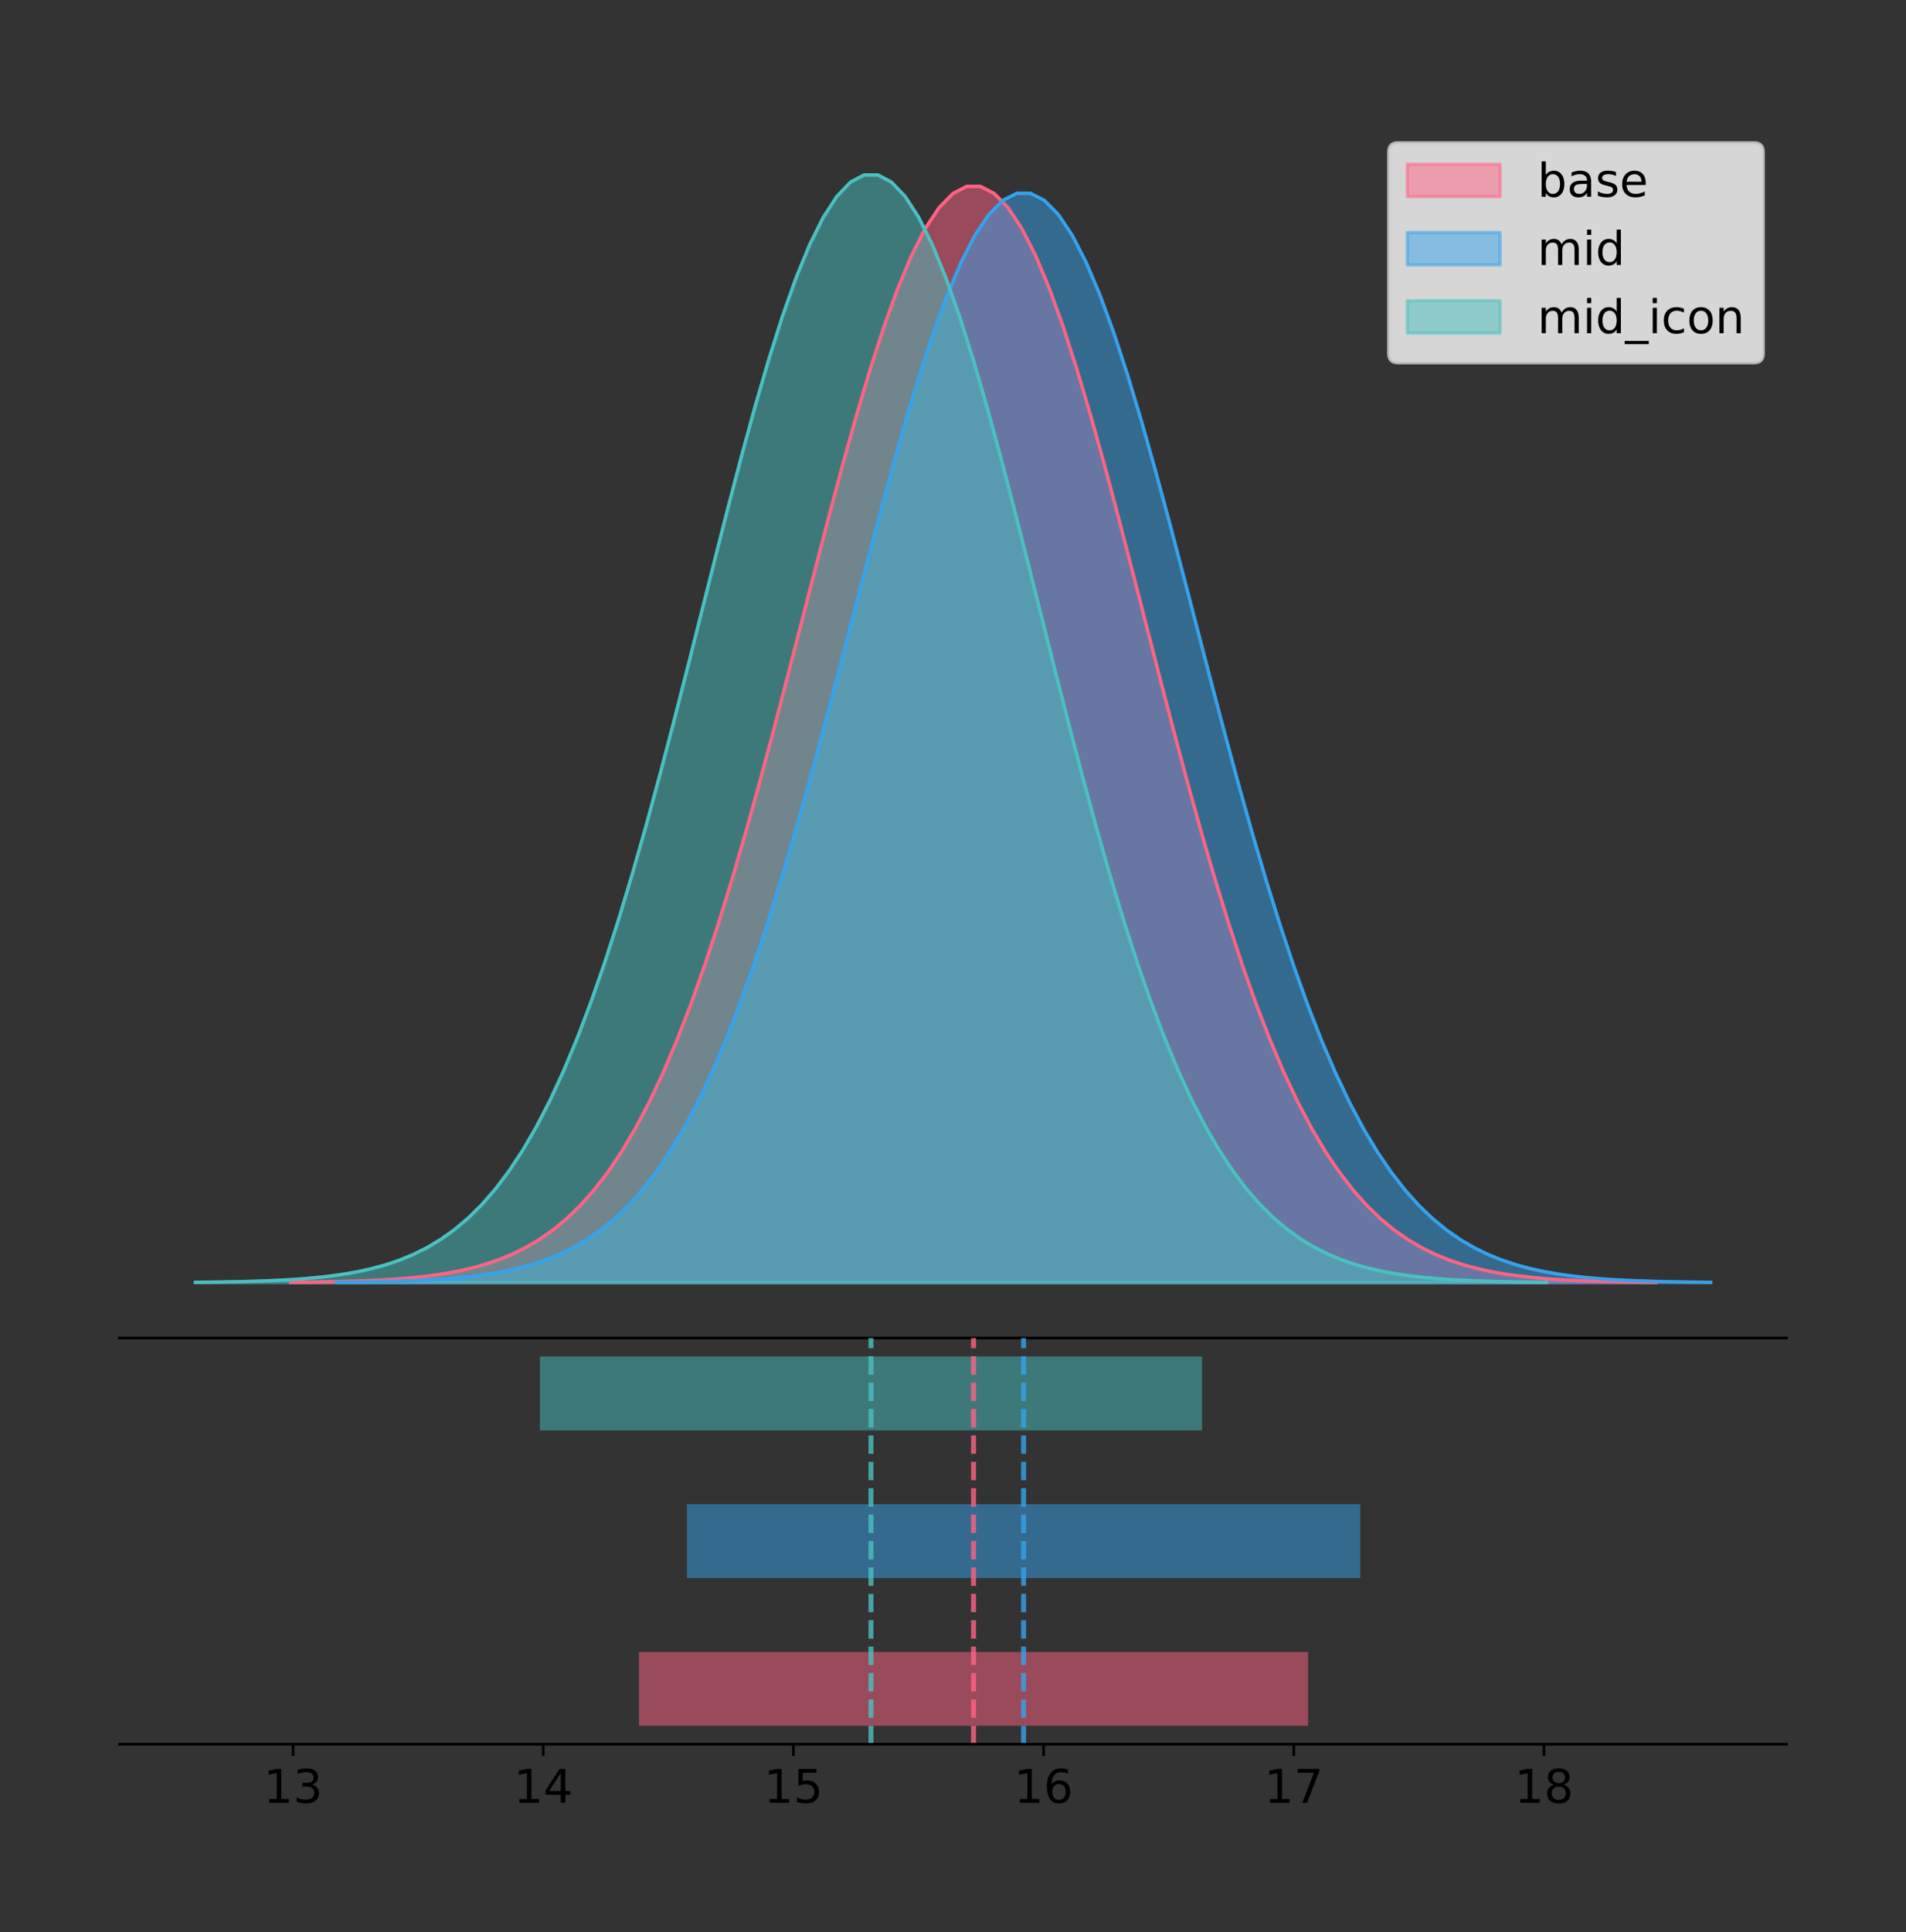 <?xml version="1.0" encoding="utf-8" standalone="no"?>
<!DOCTYPE svg PUBLIC "-//W3C//DTD SVG 1.1//EN"
  "http://www.w3.org/Graphics/SVG/1.1/DTD/svg11.dtd">
<!-- Created with matplotlib (https://matplotlib.org/) -->
<svg height="581.789pt" version="1.1" viewBox="0 0 574.2 581.789" width="574.2pt" xmlns="http://www.w3.org/2000/svg" xmlns:xlink="http://www.w3.org/1999/xlink">
 <rect x="0" y="0" width="574.2" height="581.789" fill="#333333" stroke="none"/>
 <defs>
  <style type="text/css">
*{stroke-linecap:butt;stroke-linejoin:round;}
  </style>
 </defs>
 <g id="figure_1">
  <g id="patch_1">
   <path d="M 0 581.789 
L 574.2 581.789 
L 574.2 0 
L 0 0 
z
" style="fill:none;"/>
  </g>
  <g id="axes_1">
   <g id="patch_2">
    <path d="M 36 402.93 
L 538.2 402.93 
L 538.2 36 
L 36 36 
z
" style="fill:none;"/>
   </g>
   <g id="PolyCollection_1">
    <defs>
     <path d="M 87.598 -195.538 
L 87.598 -195.649 
L 91.754 -195.691 
L 95.909 -195.747 
L 100.065 -195.822 
L 104.22 -195.921 
L 108.375 -196.052 
L 112.531 -196.223 
L 116.686 -196.445 
L 120.842 -196.732 
L 124.997 -197.098 
L 129.153 -197.564 
L 133.308 -198.152 
L 137.464 -198.888 
L 141.619 -199.803 
L 145.774 -200.934 
L 149.93 -202.319 
L 154.085 -204.005 
L 158.241 -206.041 
L 162.396 -208.482 
L 166.552 -211.386 
L 170.707 -214.815 
L 174.862 -218.834 
L 179.018 -223.508 
L 183.173 -228.901 
L 187.329 -235.074 
L 191.484 -242.085 
L 195.64 -249.983 
L 199.795 -258.805 
L 203.951 -268.58 
L 208.106 -279.315 
L 212.261 -291.003 
L 216.417 -303.613 
L 220.572 -317.093 
L 224.728 -331.364 
L 228.883 -346.323 
L 233.039 -361.84 
L 237.194 -377.759 
L 241.35 -393.904 
L 245.505 -410.073 
L 249.66 -426.049 
L 253.816 -441.604 
L 257.971 -456.499 
L 262.127 -470.493 
L 266.282 -483.353 
L 270.438 -494.854 
L 274.593 -504.787 
L 278.749 -512.971 
L 282.904 -519.251 
L 287.059 -523.507 
L 291.215 -525.655 
L 295.37 -525.655 
L 299.526 -523.507 
L 303.681 -519.251 
L 307.837 -512.971 
L 311.992 -504.787 
L 316.147 -494.854 
L 320.303 -483.353 
L 324.458 -470.493 
L 328.614 -456.499 
L 332.769 -441.604 
L 336.925 -426.049 
L 341.08 -410.073 
L 345.236 -393.904 
L 349.391 -377.759 
L 353.546 -361.84 
L 357.702 -346.323 
L 361.857 -331.364 
L 366.013 -317.093 
L 370.168 -303.613 
L 374.324 -291.003 
L 378.479 -279.315 
L 382.635 -268.58 
L 386.79 -258.805 
L 390.945 -249.983 
L 395.101 -242.085 
L 399.256 -235.074 
L 403.412 -228.901 
L 407.567 -223.508 
L 411.723 -218.834 
L 415.878 -214.815 
L 420.034 -211.386 
L 424.189 -208.482 
L 428.344 -206.041 
L 432.5 -204.005 
L 436.655 -202.319 
L 440.811 -200.934 
L 444.966 -199.803 
L 449.122 -198.888 
L 453.277 -198.152 
L 457.432 -197.564 
L 461.588 -197.098 
L 465.743 -196.732 
L 469.899 -196.445 
L 474.054 -196.223 
L 478.21 -196.052 
L 482.365 -195.921 
L 486.521 -195.822 
L 490.676 -195.747 
L 494.831 -195.691 
L 498.987 -195.649 
L 498.987 -195.538 
L 498.987 -195.538 
L 494.831 -195.538 
L 490.676 -195.538 
L 486.521 -195.538 
L 482.365 -195.538 
L 478.21 -195.538 
L 474.054 -195.538 
L 469.899 -195.538 
L 465.743 -195.538 
L 461.588 -195.538 
L 457.432 -195.538 
L 453.277 -195.538 
L 449.122 -195.538 
L 444.966 -195.538 
L 440.811 -195.538 
L 436.655 -195.538 
L 432.5 -195.538 
L 428.344 -195.538 
L 424.189 -195.538 
L 420.034 -195.538 
L 415.878 -195.538 
L 411.723 -195.538 
L 407.567 -195.538 
L 403.412 -195.538 
L 399.256 -195.538 
L 395.101 -195.538 
L 390.945 -195.538 
L 386.79 -195.538 
L 382.635 -195.538 
L 378.479 -195.538 
L 374.324 -195.538 
L 370.168 -195.538 
L 366.013 -195.538 
L 361.857 -195.538 
L 357.702 -195.538 
L 353.546 -195.538 
L 349.391 -195.538 
L 345.236 -195.538 
L 341.08 -195.538 
L 336.925 -195.538 
L 332.769 -195.538 
L 328.614 -195.538 
L 324.458 -195.538 
L 320.303 -195.538 
L 316.147 -195.538 
L 311.992 -195.538 
L 307.837 -195.538 
L 303.681 -195.538 
L 299.526 -195.538 
L 295.37 -195.538 
L 291.215 -195.538 
L 287.059 -195.538 
L 282.904 -195.538 
L 278.749 -195.538 
L 274.593 -195.538 
L 270.438 -195.538 
L 266.282 -195.538 
L 262.127 -195.538 
L 257.971 -195.538 
L 253.816 -195.538 
L 249.66 -195.538 
L 245.505 -195.538 
L 241.35 -195.538 
L 237.194 -195.538 
L 233.039 -195.538 
L 228.883 -195.538 
L 224.728 -195.538 
L 220.572 -195.538 
L 216.417 -195.538 
L 212.261 -195.538 
L 208.106 -195.538 
L 203.951 -195.538 
L 199.795 -195.538 
L 195.64 -195.538 
L 191.484 -195.538 
L 187.329 -195.538 
L 183.173 -195.538 
L 179.018 -195.538 
L 174.862 -195.538 
L 170.707 -195.538 
L 166.552 -195.538 
L 162.396 -195.538 
L 158.241 -195.538 
L 154.085 -195.538 
L 149.93 -195.538 
L 145.774 -195.538 
L 141.619 -195.538 
L 137.464 -195.538 
L 133.308 -195.538 
L 129.153 -195.538 
L 124.997 -195.538 
L 120.842 -195.538 
L 116.686 -195.538 
L 112.531 -195.538 
L 108.375 -195.538 
L 104.22 -195.538 
L 100.065 -195.538 
L 95.909 -195.538 
L 91.754 -195.538 
L 87.598 -195.538 
z
" id="m08f8e753ec" style="stroke:#ff6384;stroke-opacity:0.5;"/>
    </defs>
    <g clip-path="url(#pbee1f00ed5)">
     <use style="fill:#ff6384;fill-opacity:0.5;stroke:#ff6384;stroke-opacity:0.5;" x="0" xlink:href="#m08f8e753ec" y="581.789"/>
    </g>
   </g>
   <g id="PolyCollection_2">
    <defs>
     <path d="M 101.36 -195.538 
L 101.36 -195.648 
L 105.542 -195.69 
L 109.724 -195.745 
L 113.906 -195.82 
L 118.088 -195.919 
L 122.27 -196.049 
L 126.452 -196.219 
L 130.634 -196.44 
L 134.816 -196.724 
L 138.998 -197.088 
L 143.18 -197.551 
L 147.362 -198.135 
L 151.544 -198.867 
L 155.726 -199.776 
L 159.908 -200.899 
L 164.09 -202.276 
L 168.272 -203.951 
L 172.453 -205.974 
L 176.635 -208.399 
L 180.817 -211.285 
L 184.999 -214.693 
L 189.181 -218.687 
L 193.363 -223.331 
L 197.545 -228.689 
L 201.727 -234.824 
L 205.909 -241.79 
L 210.091 -249.638 
L 214.273 -258.405 
L 218.455 -268.117 
L 222.637 -278.784 
L 226.819 -290.398 
L 231.001 -302.928 
L 235.183 -316.323 
L 239.365 -330.503 
L 243.546 -345.367 
L 247.728 -360.786 
L 251.91 -376.605 
L 256.092 -392.647 
L 260.274 -408.713 
L 264.456 -424.589 
L 268.638 -440.045 
L 272.82 -454.845 
L 277.002 -468.751 
L 281.184 -481.529 
L 285.366 -492.957 
L 289.548 -502.828 
L 293.73 -510.96 
L 297.912 -517.2 
L 302.094 -521.428 
L 306.276 -523.563 
L 310.458 -523.563 
L 314.64 -521.428 
L 318.821 -517.2 
L 323.003 -510.96 
L 327.185 -502.828 
L 331.367 -492.957 
L 335.549 -481.529 
L 339.731 -468.751 
L 343.913 -454.845 
L 348.095 -440.045 
L 352.277 -424.589 
L 356.459 -408.713 
L 360.641 -392.647 
L 364.823 -376.605 
L 369.005 -360.786 
L 373.187 -345.367 
L 377.369 -330.503 
L 381.551 -316.323 
L 385.733 -302.928 
L 389.914 -290.398 
L 394.096 -278.784 
L 398.278 -268.117 
L 402.46 -258.405 
L 406.642 -249.638 
L 410.824 -241.79 
L 415.006 -234.824 
L 419.188 -228.689 
L 423.37 -223.331 
L 427.552 -218.687 
L 431.734 -214.693 
L 435.916 -211.285 
L 440.098 -208.399 
L 444.28 -205.974 
L 448.462 -203.951 
L 452.644 -202.276 
L 456.826 -200.899 
L 461.007 -199.776 
L 465.189 -198.867 
L 469.371 -198.135 
L 473.553 -197.551 
L 477.735 -197.088 
L 481.917 -196.724 
L 486.099 -196.44 
L 490.281 -196.219 
L 494.463 -196.049 
L 498.645 -195.919 
L 502.827 -195.82 
L 507.009 -195.745 
L 511.191 -195.69 
L 515.373 -195.648 
L 515.373 -195.538 
L 515.373 -195.538 
L 511.191 -195.538 
L 507.009 -195.538 
L 502.827 -195.538 
L 498.645 -195.538 
L 494.463 -195.538 
L 490.281 -195.538 
L 486.099 -195.538 
L 481.917 -195.538 
L 477.735 -195.538 
L 473.553 -195.538 
L 469.371 -195.538 
L 465.189 -195.538 
L 461.007 -195.538 
L 456.826 -195.538 
L 452.644 -195.538 
L 448.462 -195.538 
L 444.28 -195.538 
L 440.098 -195.538 
L 435.916 -195.538 
L 431.734 -195.538 
L 427.552 -195.538 
L 423.37 -195.538 
L 419.188 -195.538 
L 415.006 -195.538 
L 410.824 -195.538 
L 406.642 -195.538 
L 402.46 -195.538 
L 398.278 -195.538 
L 394.096 -195.538 
L 389.914 -195.538 
L 385.733 -195.538 
L 381.551 -195.538 
L 377.369 -195.538 
L 373.187 -195.538 
L 369.005 -195.538 
L 364.823 -195.538 
L 360.641 -195.538 
L 356.459 -195.538 
L 352.277 -195.538 
L 348.095 -195.538 
L 343.913 -195.538 
L 339.731 -195.538 
L 335.549 -195.538 
L 331.367 -195.538 
L 327.185 -195.538 
L 323.003 -195.538 
L 318.821 -195.538 
L 314.64 -195.538 
L 310.458 -195.538 
L 306.276 -195.538 
L 302.094 -195.538 
L 297.912 -195.538 
L 293.73 -195.538 
L 289.548 -195.538 
L 285.366 -195.538 
L 281.184 -195.538 
L 277.002 -195.538 
L 272.82 -195.538 
L 268.638 -195.538 
L 264.456 -195.538 
L 260.274 -195.538 
L 256.092 -195.538 
L 251.91 -195.538 
L 247.728 -195.538 
L 243.546 -195.538 
L 239.365 -195.538 
L 235.183 -195.538 
L 231.001 -195.538 
L 226.819 -195.538 
L 222.637 -195.538 
L 218.455 -195.538 
L 214.273 -195.538 
L 210.091 -195.538 
L 205.909 -195.538 
L 201.727 -195.538 
L 197.545 -195.538 
L 193.363 -195.538 
L 189.181 -195.538 
L 184.999 -195.538 
L 180.817 -195.538 
L 176.635 -195.538 
L 172.453 -195.538 
L 168.272 -195.538 
L 164.09 -195.538 
L 159.908 -195.538 
L 155.726 -195.538 
L 151.544 -195.538 
L 147.362 -195.538 
L 143.18 -195.538 
L 138.998 -195.538 
L 134.816 -195.538 
L 130.634 -195.538 
L 126.452 -195.538 
L 122.27 -195.538 
L 118.088 -195.538 
L 113.906 -195.538 
L 109.724 -195.538 
L 105.542 -195.538 
L 101.36 -195.538 
z
" id="m0c3792f844" style="stroke:#36a2eb;stroke-opacity:0.5;"/>
    </defs>
    <g clip-path="url(#pbee1f00ed5)">
     <use style="fill:#36a2eb;fill-opacity:0.5;stroke:#36a2eb;stroke-opacity:0.5;" x="0" xlink:href="#m0c3792f844" y="581.789"/>
    </g>
   </g>
   <g id="PolyCollection_3">
    <defs>
     <path d="M 58.827 -195.538 
L 58.827 -195.65 
L 62.94 -195.692 
L 67.052 -195.749 
L 71.164 -195.825 
L 75.277 -195.925 
L 79.389 -196.058 
L 83.502 -196.23 
L 87.614 -196.455 
L 91.726 -196.744 
L 95.839 -197.115 
L 99.951 -197.585 
L 104.064 -198.179 
L 108.176 -198.923 
L 112.288 -199.848 
L 116.401 -200.99 
L 120.513 -202.39 
L 124.626 -204.093 
L 128.738 -206.151 
L 132.85 -208.617 
L 136.963 -211.552 
L 141.075 -215.017 
L 145.188 -219.078 
L 149.3 -223.801 
L 153.412 -229.25 
L 157.525 -235.488 
L 161.637 -242.572 
L 165.75 -250.552 
L 169.862 -259.468 
L 173.974 -269.344 
L 178.087 -280.192 
L 182.199 -292.002 
L 186.311 -304.744 
L 190.424 -318.365 
L 194.536 -332.786 
L 198.649 -347.901 
L 202.761 -363.58 
L 206.873 -379.667 
L 210.986 -395.98 
L 215.098 -412.318 
L 219.211 -428.462 
L 223.323 -444.18 
L 227.435 -459.23 
L 231.548 -473.372 
L 235.66 -486.366 
L 239.773 -497.987 
L 243.885 -508.025 
L 247.997 -516.294 
L 252.11 -522.64 
L 256.222 -526.94 
L 260.335 -529.111 
L 264.447 -529.111 
L 268.559 -526.94 
L 272.672 -522.64 
L 276.784 -516.294 
L 280.897 -508.025 
L 285.009 -497.987 
L 289.121 -486.366 
L 293.234 -473.372 
L 297.346 -459.23 
L 301.459 -444.18 
L 305.571 -428.462 
L 309.683 -412.318 
L 313.796 -395.98 
L 317.908 -379.667 
L 322.021 -363.58 
L 326.133 -347.901 
L 330.245 -332.786 
L 334.358 -318.365 
L 338.47 -304.744 
L 342.582 -292.002 
L 346.695 -280.192 
L 350.807 -269.344 
L 354.92 -259.468 
L 359.032 -250.552 
L 363.144 -242.572 
L 367.257 -235.488 
L 371.369 -229.25 
L 375.482 -223.801 
L 379.594 -219.078 
L 383.706 -215.017 
L 387.819 -211.552 
L 391.931 -208.617 
L 396.044 -206.151 
L 400.156 -204.093 
L 404.268 -202.39 
L 408.381 -200.99 
L 412.493 -199.848 
L 416.606 -198.923 
L 420.718 -198.179 
L 424.83 -197.585 
L 428.943 -197.115 
L 433.055 -196.744 
L 437.168 -196.455 
L 441.28 -196.23 
L 445.392 -196.058 
L 449.505 -195.925 
L 453.617 -195.825 
L 457.73 -195.749 
L 461.842 -195.692 
L 465.954 -195.65 
L 465.954 -195.538 
L 465.954 -195.538 
L 461.842 -195.538 
L 457.73 -195.538 
L 453.617 -195.538 
L 449.505 -195.538 
L 445.392 -195.538 
L 441.28 -195.538 
L 437.168 -195.538 
L 433.055 -195.538 
L 428.943 -195.538 
L 424.83 -195.538 
L 420.718 -195.538 
L 416.606 -195.538 
L 412.493 -195.538 
L 408.381 -195.538 
L 404.268 -195.538 
L 400.156 -195.538 
L 396.044 -195.538 
L 391.931 -195.538 
L 387.819 -195.538 
L 383.706 -195.538 
L 379.594 -195.538 
L 375.482 -195.538 
L 371.369 -195.538 
L 367.257 -195.538 
L 363.144 -195.538 
L 359.032 -195.538 
L 354.92 -195.538 
L 350.807 -195.538 
L 346.695 -195.538 
L 342.582 -195.538 
L 338.47 -195.538 
L 334.358 -195.538 
L 330.245 -195.538 
L 326.133 -195.538 
L 322.021 -195.538 
L 317.908 -195.538 
L 313.796 -195.538 
L 309.683 -195.538 
L 305.571 -195.538 
L 301.459 -195.538 
L 297.346 -195.538 
L 293.234 -195.538 
L 289.121 -195.538 
L 285.009 -195.538 
L 280.897 -195.538 
L 276.784 -195.538 
L 272.672 -195.538 
L 268.559 -195.538 
L 264.447 -195.538 
L 260.335 -195.538 
L 256.222 -195.538 
L 252.11 -195.538 
L 247.997 -195.538 
L 243.885 -195.538 
L 239.773 -195.538 
L 235.66 -195.538 
L 231.548 -195.538 
L 227.435 -195.538 
L 223.323 -195.538 
L 219.211 -195.538 
L 215.098 -195.538 
L 210.986 -195.538 
L 206.873 -195.538 
L 202.761 -195.538 
L 198.649 -195.538 
L 194.536 -195.538 
L 190.424 -195.538 
L 186.311 -195.538 
L 182.199 -195.538 
L 178.087 -195.538 
L 173.974 -195.538 
L 169.862 -195.538 
L 165.75 -195.538 
L 161.637 -195.538 
L 157.525 -195.538 
L 153.412 -195.538 
L 149.3 -195.538 
L 145.188 -195.538 
L 141.075 -195.538 
L 136.963 -195.538 
L 132.85 -195.538 
L 128.738 -195.538 
L 124.626 -195.538 
L 120.513 -195.538 
L 116.401 -195.538 
L 112.288 -195.538 
L 108.176 -195.538 
L 104.064 -195.538 
L 99.951 -195.538 
L 95.839 -195.538 
L 91.726 -195.538 
L 87.614 -195.538 
L 83.502 -195.538 
L 79.389 -195.538 
L 75.277 -195.538 
L 71.164 -195.538 
L 67.052 -195.538 
L 62.94 -195.538 
L 58.827 -195.538 
z
" id="ma5ac6f21f5" style="stroke:#4bc0c0;stroke-opacity:0.5;"/>
    </defs>
    <g clip-path="url(#pbee1f00ed5)">
     <use style="fill:#4bc0c0;fill-opacity:0.5;stroke:#4bc0c0;stroke-opacity:0.5;" x="0" xlink:href="#ma5ac6f21f5" y="581.789"/>
    </g>
   </g>
   <g id="line2d_1">
    <path clip-path="url(#pbee1f00ed5)" d="M 87.598 386.141 
L 91.754 386.099 
L 95.909 386.043 
L 100.065 385.968 
L 104.22 385.868 
L 108.375 385.737 
L 112.531 385.566 
L 116.686 385.344 
L 120.842 385.058 
L 124.997 384.691 
L 129.153 384.225 
L 133.308 383.638 
L 137.464 382.902 
L 141.619 381.986 
L 145.774 380.856 
L 149.93 379.47 
L 154.085 377.785 
L 158.241 375.749 
L 162.396 373.308 
L 166.552 370.404 
L 170.707 366.974 
L 174.862 362.955 
L 179.018 358.281 
L 183.173 352.889 
L 187.329 346.715 
L 191.484 339.704 
L 195.64 331.807 
L 199.795 322.984 
L 203.951 313.21 
L 208.106 302.474 
L 212.261 290.787 
L 216.417 278.176 
L 220.572 264.696 
L 224.728 250.425 
L 228.883 235.466 
L 233.039 219.95 
L 237.194 204.03 
L 241.35 187.886 
L 245.505 171.717 
L 249.66 155.74 
L 253.816 140.185 
L 257.971 125.291 
L 262.127 111.296 
L 266.282 98.436 
L 270.438 86.936 
L 274.593 77.002 
L 278.749 68.818 
L 282.904 62.538 
L 287.059 58.283 
L 291.215 56.134 
L 295.37 56.134 
L 299.526 58.283 
L 303.681 62.538 
L 307.837 68.818 
L 311.992 77.002 
L 316.147 86.936 
L 320.303 98.436 
L 324.458 111.296 
L 328.614 125.291 
L 332.769 140.185 
L 336.925 155.74 
L 341.08 171.717 
L 345.236 187.886 
L 349.391 204.03 
L 353.546 219.95 
L 357.702 235.466 
L 361.857 250.425 
L 366.013 264.696 
L 370.168 278.176 
L 374.324 290.787 
L 378.479 302.474 
L 382.635 313.21 
L 386.79 322.984 
L 390.945 331.807 
L 395.101 339.704 
L 399.256 346.715 
L 403.412 352.889 
L 407.567 358.281 
L 411.723 362.955 
L 415.878 366.974 
L 420.034 370.404 
L 424.189 373.308 
L 428.344 375.749 
L 432.5 377.785 
L 436.655 379.47 
L 440.811 380.856 
L 444.966 381.986 
L 449.122 382.902 
L 453.277 383.638 
L 457.432 384.225 
L 461.588 384.691 
L 465.743 385.058 
L 469.899 385.344 
L 474.054 385.566 
L 478.21 385.737 
L 482.365 385.868 
L 486.521 385.968 
L 490.676 386.043 
L 494.831 386.099 
L 498.987 386.141 
" style="fill:none;stroke:#ff6384;stroke-linecap:square;"/>
   </g>
   <g id="line2d_2">
    <path clip-path="url(#pbee1f00ed5)" d="M 101.36 386.141 
L 105.542 386.1 
L 109.724 386.044 
L 113.906 385.969 
L 118.088 385.871 
L 122.27 385.74 
L 126.452 385.57 
L 130.634 385.35 
L 134.816 385.065 
L 138.998 384.701 
L 143.18 384.238 
L 147.362 383.654 
L 151.544 382.923 
L 155.726 382.013 
L 159.908 380.89 
L 164.09 379.513 
L 168.272 377.838 
L 172.453 375.815 
L 176.635 373.39 
L 180.817 370.504 
L 184.999 367.096 
L 189.181 363.103 
L 193.363 358.459 
L 197.545 353.1 
L 201.727 346.966 
L 205.909 339.999 
L 210.091 332.152 
L 214.273 323.385 
L 218.455 313.673 
L 222.637 303.005 
L 226.819 291.391 
L 231.001 278.861 
L 235.183 265.467 
L 239.365 251.286 
L 243.546 236.422 
L 247.728 221.004 
L 251.91 205.185 
L 256.092 189.143 
L 260.274 173.076 
L 264.456 157.201 
L 268.638 141.745 
L 272.82 126.944 
L 277.002 113.038 
L 281.184 100.26 
L 285.366 88.833 
L 289.548 78.962 
L 293.73 70.83 
L 297.912 64.59 
L 302.094 60.361 
L 306.276 58.226 
L 310.458 58.226 
L 314.64 60.361 
L 318.821 64.59 
L 323.003 70.83 
L 327.185 78.962 
L 331.367 88.833 
L 335.549 100.26 
L 339.731 113.038 
L 343.913 126.944 
L 348.095 141.745 
L 352.277 157.201 
L 356.459 173.076 
L 360.641 189.143 
L 364.823 205.185 
L 369.005 221.004 
L 373.187 236.422 
L 377.369 251.286 
L 381.551 265.467 
L 385.733 278.861 
L 389.914 291.391 
L 394.096 303.005 
L 398.278 313.673 
L 402.46 323.385 
L 406.642 332.152 
L 410.824 339.999 
L 415.006 346.966 
L 419.188 353.1 
L 423.37 358.459 
L 427.552 363.103 
L 431.734 367.096 
L 435.916 370.504 
L 440.098 373.39 
L 444.28 375.815 
L 448.462 377.838 
L 452.644 379.513 
L 456.826 380.89 
L 461.007 382.013 
L 465.189 382.923 
L 469.371 383.654 
L 473.553 384.238 
L 477.735 384.701 
L 481.917 385.065 
L 486.099 385.35 
L 490.281 385.57 
L 494.463 385.74 
L 498.645 385.871 
L 502.827 385.969 
L 507.009 386.044 
L 511.191 386.1 
L 515.373 386.141 
" style="fill:none;stroke:#36a2eb;stroke-linecap:square;"/>
   </g>
   <g id="line2d_3">
    <path clip-path="url(#pbee1f00ed5)" d="M 58.827 386.139 
L 62.94 386.097 
L 67.052 386.04 
L 71.164 385.965 
L 75.277 385.864 
L 79.389 385.732 
L 83.502 385.559 
L 87.614 385.334 
L 91.726 385.045 
L 95.839 384.675 
L 99.951 384.204 
L 104.064 383.61 
L 108.176 382.867 
L 112.288 381.941 
L 116.401 380.799 
L 120.513 379.399 
L 124.626 377.696 
L 128.738 375.639 
L 132.85 373.172 
L 136.963 370.238 
L 141.075 366.772 
L 145.188 362.711 
L 149.3 357.989 
L 153.412 352.539 
L 157.525 346.301 
L 161.637 339.217 
L 165.75 331.237 
L 169.862 322.322 
L 173.974 312.445 
L 178.087 301.597 
L 182.199 289.787 
L 186.311 277.045 
L 190.424 263.424 
L 194.536 249.004 
L 198.649 233.888 
L 202.761 218.209 
L 206.873 202.123 
L 210.986 185.809 
L 215.098 169.471 
L 219.211 153.327 
L 223.323 137.61 
L 227.435 122.559 
L 231.548 108.418 
L 235.66 95.423 
L 239.773 83.803 
L 243.885 73.765 
L 247.997 65.495 
L 252.11 59.15 
L 256.222 54.85 
L 260.335 52.679 
L 264.447 52.679 
L 268.559 54.85 
L 272.672 59.15 
L 276.784 65.495 
L 280.897 73.765 
L 285.009 83.803 
L 289.121 95.423 
L 293.234 108.418 
L 297.346 122.559 
L 301.459 137.61 
L 305.571 153.327 
L 309.683 169.471 
L 313.796 185.809 
L 317.908 202.123 
L 322.021 218.209 
L 326.133 233.888 
L 330.245 249.004 
L 334.358 263.424 
L 338.47 277.045 
L 342.582 289.787 
L 346.695 301.597 
L 350.807 312.445 
L 354.92 322.322 
L 359.032 331.237 
L 363.144 339.217 
L 367.257 346.301 
L 371.369 352.539 
L 375.482 357.989 
L 379.594 362.711 
L 383.706 366.772 
L 387.819 370.238 
L 391.931 373.172 
L 396.044 375.639 
L 400.156 377.696 
L 404.268 379.399 
L 408.381 380.799 
L 412.493 381.941 
L 416.606 382.867 
L 420.718 383.61 
L 424.83 384.204 
L 428.943 384.675 
L 433.055 385.045 
L 437.168 385.334 
L 441.28 385.559 
L 445.392 385.732 
L 449.505 385.864 
L 453.617 385.965 
L 457.73 386.04 
L 461.842 386.097 
L 465.954 386.139 
" style="fill:none;stroke:#4bc0c0;stroke-linecap:square;"/>
   </g>
   <g id="patch_3">
    <path d="M 36 402.93 
L 538.2 402.93 
" style="fill:none;stroke:#000000;stroke-linecap:square;stroke-linejoin:miter;stroke-width:0.8;"/>
   </g>
   <g id="legend_1">
    <g id="patch_4">
     <path d="M 421.16 109.237 
L 528.4 109.237 
Q 531.2 109.237 531.2 106.438 
L 531.2 45.8 
Q 531.2 43 528.4 43 
L 421.16 43 
Q 418.36 43 418.36 45.8 
L 418.36 106.438 
Q 418.36 109.237 421.16 109.237 
z
" style="fill:#ffffff;opacity:0.8;stroke:#cccccc;stroke-linejoin:miter;"/>
    </g>
    <g id="patch_5">
     <path d="M 423.96 59.238 
L 451.96 59.238 
L 451.96 49.438 
L 423.96 49.438 
z
" style="fill:#ff6384;opacity:0.5;stroke:#ff6384;stroke-linejoin:miter;"/>
    </g>
    <g id="text_1">
     <!-- base -->
     <defs>
      <path d="M 48.688 27.297 
Q 48.688 37.203 44.609 42.844 
Q 40.531 48.484 33.406 48.484 
Q 26.266 48.484 22.188 42.844 
Q 18.109 37.203 18.109 27.297 
Q 18.109 17.391 22.188 11.75 
Q 26.266 6.109 33.406 6.109 
Q 40.531 6.109 44.609 11.75 
Q 48.688 17.391 48.688 27.297 
z
M 18.109 46.391 
Q 20.953 51.266 25.266 53.625 
Q 29.594 56 35.594 56 
Q 45.562 56 51.781 48.094 
Q 58.016 40.188 58.016 27.297 
Q 58.016 14.406 51.781 6.484 
Q 45.562 -1.422 35.594 -1.422 
Q 29.594 -1.422 25.266 0.953 
Q 20.953 3.328 18.109 8.203 
L 18.109 0 
L 9.078 0 
L 9.078 75.984 
L 18.109 75.984 
z
" id="DejaVuSans-98"/>
      <path d="M 34.281 27.484 
Q 23.391 27.484 19.188 25 
Q 14.984 22.516 14.984 16.5 
Q 14.984 11.719 18.141 8.906 
Q 21.297 6.109 26.703 6.109 
Q 34.188 6.109 38.703 11.406 
Q 43.219 16.703 43.219 25.484 
L 43.219 27.484 
z
M 52.203 31.203 
L 52.203 0 
L 43.219 0 
L 43.219 8.297 
Q 40.141 3.328 35.547 0.953 
Q 30.953 -1.422 24.312 -1.422 
Q 15.922 -1.422 10.953 3.297 
Q 6 8.016 6 15.922 
Q 6 25.141 12.172 29.828 
Q 18.359 34.516 30.609 34.516 
L 43.219 34.516 
L 43.219 35.406 
Q 43.219 41.609 39.141 45 
Q 35.062 48.391 27.688 48.391 
Q 23 48.391 18.547 47.266 
Q 14.109 46.141 10.016 43.891 
L 10.016 52.203 
Q 14.938 54.109 19.578 55.047 
Q 24.219 56 28.609 56 
Q 40.484 56 46.344 49.844 
Q 52.203 43.703 52.203 31.203 
z
" id="DejaVuSans-97"/>
      <path d="M 44.281 53.078 
L 44.281 44.578 
Q 40.484 46.531 36.375 47.5 
Q 32.281 48.484 27.875 48.484 
Q 21.188 48.484 17.844 46.438 
Q 14.5 44.391 14.5 40.281 
Q 14.5 37.156 16.891 35.375 
Q 19.281 33.594 26.516 31.984 
L 29.594 31.297 
Q 39.156 29.25 43.188 25.516 
Q 47.219 21.781 47.219 15.094 
Q 47.219 7.469 41.188 3.016 
Q 35.156 -1.422 24.609 -1.422 
Q 20.219 -1.422 15.453 -0.562 
Q 10.688 0.297 5.422 2 
L 5.422 11.281 
Q 10.406 8.688 15.234 7.391 
Q 20.062 6.109 24.812 6.109 
Q 31.156 6.109 34.562 8.281 
Q 37.984 10.453 37.984 14.406 
Q 37.984 18.062 35.516 20.016 
Q 33.062 21.969 24.703 23.781 
L 21.578 24.516 
Q 13.234 26.266 9.516 29.906 
Q 5.812 33.547 5.812 39.891 
Q 5.812 47.609 11.281 51.797 
Q 16.75 56 26.812 56 
Q 31.781 56 36.172 55.266 
Q 40.578 54.547 44.281 53.078 
z
" id="DejaVuSans-115"/>
      <path d="M 56.203 29.594 
L 56.203 25.203 
L 14.891 25.203 
Q 15.484 15.922 20.484 11.062 
Q 25.484 6.203 34.422 6.203 
Q 39.594 6.203 44.453 7.469 
Q 49.312 8.734 54.109 11.281 
L 54.109 2.781 
Q 49.266 0.734 44.188 -0.344 
Q 39.109 -1.422 33.891 -1.422 
Q 20.797 -1.422 13.156 6.188 
Q 5.516 13.812 5.516 26.812 
Q 5.516 40.234 12.766 48.109 
Q 20.016 56 32.328 56 
Q 43.359 56 49.781 48.891 
Q 56.203 41.797 56.203 29.594 
z
M 47.219 32.234 
Q 47.125 39.594 43.094 43.984 
Q 39.062 48.391 32.422 48.391 
Q 24.906 48.391 20.391 44.141 
Q 15.875 39.891 15.188 32.172 
z
" id="DejaVuSans-101"/>
     </defs>
     <g transform="translate(463.16 59.238)scale(0.14 -0.14)">
      <use xlink:href="#DejaVuSans-98"/>
      <use x="63.477" xlink:href="#DejaVuSans-97"/>
      <use x="124.756" xlink:href="#DejaVuSans-115"/>
      <use x="176.855" xlink:href="#DejaVuSans-101"/>
     </g>
    </g>
    <g id="patch_6">
     <path d="M 423.96 79.787 
L 451.96 79.787 
L 451.96 69.987 
L 423.96 69.987 
z
" style="fill:#36a2eb;opacity:0.5;stroke:#36a2eb;stroke-linejoin:miter;"/>
    </g>
    <g id="text_2">
     <!-- mid -->
     <defs>
      <path d="M 52 44.188 
Q 55.375 50.25 60.062 53.125 
Q 64.75 56 71.094 56 
Q 79.641 56 84.281 50.016 
Q 88.922 44.047 88.922 33.016 
L 88.922 0 
L 79.891 0 
L 79.891 32.719 
Q 79.891 40.578 77.094 44.375 
Q 74.312 48.188 68.609 48.188 
Q 61.625 48.188 57.562 43.547 
Q 53.516 38.922 53.516 30.906 
L 53.516 0 
L 44.484 0 
L 44.484 32.719 
Q 44.484 40.625 41.703 44.406 
Q 38.922 48.188 33.109 48.188 
Q 26.219 48.188 22.156 43.531 
Q 18.109 38.875 18.109 30.906 
L 18.109 0 
L 9.078 0 
L 9.078 54.688 
L 18.109 54.688 
L 18.109 46.188 
Q 21.188 51.219 25.484 53.609 
Q 29.781 56 35.688 56 
Q 41.656 56 45.828 52.969 
Q 50 49.953 52 44.188 
z
" id="DejaVuSans-109"/>
      <path d="M 9.422 54.688 
L 18.406 54.688 
L 18.406 0 
L 9.422 0 
z
M 9.422 75.984 
L 18.406 75.984 
L 18.406 64.594 
L 9.422 64.594 
z
" id="DejaVuSans-105"/>
      <path d="M 45.406 46.391 
L 45.406 75.984 
L 54.391 75.984 
L 54.391 0 
L 45.406 0 
L 45.406 8.203 
Q 42.578 3.328 38.25 0.953 
Q 33.938 -1.422 27.875 -1.422 
Q 17.969 -1.422 11.734 6.484 
Q 5.516 14.406 5.516 27.297 
Q 5.516 40.188 11.734 48.094 
Q 17.969 56 27.875 56 
Q 33.938 56 38.25 53.625 
Q 42.578 51.266 45.406 46.391 
z
M 14.797 27.297 
Q 14.797 17.391 18.875 11.75 
Q 22.953 6.109 30.078 6.109 
Q 37.203 6.109 41.297 11.75 
Q 45.406 17.391 45.406 27.297 
Q 45.406 37.203 41.297 42.844 
Q 37.203 48.484 30.078 48.484 
Q 22.953 48.484 18.875 42.844 
Q 14.797 37.203 14.797 27.297 
z
" id="DejaVuSans-100"/>
     </defs>
     <g transform="translate(463.16 79.787)scale(0.14 -0.14)">
      <use xlink:href="#DejaVuSans-109"/>
      <use x="97.412" xlink:href="#DejaVuSans-105"/>
      <use x="125.195" xlink:href="#DejaVuSans-100"/>
     </g>
    </g>
    <g id="patch_7">
     <path d="M 423.96 100.337 
L 451.96 100.337 
L 451.96 90.537 
L 423.96 90.537 
z
" style="fill:#4bc0c0;opacity:0.5;stroke:#4bc0c0;stroke-linejoin:miter;"/>
    </g>
    <g id="text_3">
     <!-- mid_icon -->
     <defs>
      <path d="M 50.984 -16.609 
L 50.984 -23.578 
L -0.984 -23.578 
L -0.984 -16.609 
z
" id="DejaVuSans-95"/>
      <path d="M 48.781 52.594 
L 48.781 44.188 
Q 44.969 46.297 41.141 47.344 
Q 37.312 48.391 33.406 48.391 
Q 24.656 48.391 19.812 42.844 
Q 14.984 37.312 14.984 27.297 
Q 14.984 17.281 19.812 11.734 
Q 24.656 6.203 33.406 6.203 
Q 37.312 6.203 41.141 7.25 
Q 44.969 8.297 48.781 10.406 
L 48.781 2.094 
Q 45.016 0.344 40.984 -0.531 
Q 36.969 -1.422 32.422 -1.422 
Q 20.062 -1.422 12.781 6.344 
Q 5.516 14.109 5.516 27.297 
Q 5.516 40.672 12.859 48.328 
Q 20.219 56 33.016 56 
Q 37.156 56 41.109 55.141 
Q 45.062 54.297 48.781 52.594 
z
" id="DejaVuSans-99"/>
      <path d="M 30.609 48.391 
Q 23.391 48.391 19.188 42.75 
Q 14.984 37.109 14.984 27.297 
Q 14.984 17.484 19.156 11.844 
Q 23.344 6.203 30.609 6.203 
Q 37.797 6.203 41.984 11.859 
Q 46.188 17.531 46.188 27.297 
Q 46.188 37.016 41.984 42.703 
Q 37.797 48.391 30.609 48.391 
z
M 30.609 56 
Q 42.328 56 49.016 48.375 
Q 55.719 40.766 55.719 27.297 
Q 55.719 13.875 49.016 6.219 
Q 42.328 -1.422 30.609 -1.422 
Q 18.844 -1.422 12.172 6.219 
Q 5.516 13.875 5.516 27.297 
Q 5.516 40.766 12.172 48.375 
Q 18.844 56 30.609 56 
z
" id="DejaVuSans-111"/>
      <path d="M 54.891 33.016 
L 54.891 0 
L 45.906 0 
L 45.906 32.719 
Q 45.906 40.484 42.875 44.328 
Q 39.844 48.188 33.797 48.188 
Q 26.516 48.188 22.312 43.547 
Q 18.109 38.922 18.109 30.906 
L 18.109 0 
L 9.078 0 
L 9.078 54.688 
L 18.109 54.688 
L 18.109 46.188 
Q 21.344 51.125 25.703 53.562 
Q 30.078 56 35.797 56 
Q 45.219 56 50.047 50.172 
Q 54.891 44.344 54.891 33.016 
z
" id="DejaVuSans-110"/>
     </defs>
     <g transform="translate(463.16 100.337)scale(0.14 -0.14)">
      <use xlink:href="#DejaVuSans-109"/>
      <use x="97.412" xlink:href="#DejaVuSans-105"/>
      <use x="125.195" xlink:href="#DejaVuSans-100"/>
      <use x="188.672" xlink:href="#DejaVuSans-95"/>
      <use x="238.672" xlink:href="#DejaVuSans-105"/>
      <use x="266.455" xlink:href="#DejaVuSans-99"/>
      <use x="321.436" xlink:href="#DejaVuSans-111"/>
      <use x="382.617" xlink:href="#DejaVuSans-110"/>
     </g>
    </g>
   </g>
  </g>
  <g id="axes_2">
   <g id="patch_8">
    <path d="M 36 525.24 
L 538.2 525.24 
L 538.2 402.93 
L 36 402.93 
z
" style="fill:none;"/>
   </g>
   <g id="patch_9">
    <path clip-path="url(#p83f1389515)" d="M 192.502 519.68 
L 394.083 519.68 
L 394.083 497.442 
L 192.502 497.442 
z
" style="fill:#ff6384;opacity:0.5;"/>
   </g>
   <g id="patch_10">
    <path clip-path="url(#p83f1389515)" d="M 206.934 475.204 
L 409.8 475.204 
L 409.8 452.966 
L 206.934 452.966 
z
" style="fill:#36a2eb;opacity:0.5;"/>
   </g>
   <g id="patch_11">
    <path clip-path="url(#p83f1389515)" d="M 162.645 430.728 
L 362.137 430.728 
L 362.137 408.49 
L 162.645 408.49 
z
" style="fill:#4bc0c0;opacity:0.5;"/>
   </g>
   <g id="matplotlib.axis_1">
    <g id="xtick_1">
     <g id="line2d_4">
      <defs>
       <path d="M 0 0 
L 0 3.5 
" id="m827a87ecc4" style="stroke:#000000;stroke-width:0.8;"/>
      </defs>
      <g>
       <use style="stroke:#000000;stroke-width:0.8;" x="88.286" xlink:href="#m827a87ecc4" y="525.24"/>
      </g>
     </g>
     <g id="text_4">
      <!-- 13 -->
      <defs>
       <path d="M 12.406 8.297 
L 28.516 8.297 
L 28.516 63.922 
L 10.984 60.406 
L 10.984 69.391 
L 28.422 72.906 
L 38.281 72.906 
L 38.281 8.297 
L 54.391 8.297 
L 54.391 0 
L 12.406 0 
z
" id="DejaVuSans-49"/>
       <path d="M 40.578 39.312 
Q 47.656 37.797 51.625 33 
Q 55.609 28.219 55.609 21.188 
Q 55.609 10.406 48.188 4.484 
Q 40.766 -1.422 27.094 -1.422 
Q 22.516 -1.422 17.656 -0.516 
Q 12.797 0.391 7.625 2.203 
L 7.625 11.719 
Q 11.719 9.328 16.594 8.109 
Q 21.484 6.891 26.812 6.891 
Q 36.078 6.891 40.938 10.547 
Q 45.797 14.203 45.797 21.188 
Q 45.797 27.641 41.281 31.266 
Q 36.766 34.906 28.719 34.906 
L 20.219 34.906 
L 20.219 43.016 
L 29.109 43.016 
Q 36.375 43.016 40.234 45.922 
Q 44.094 48.828 44.094 54.297 
Q 44.094 59.906 40.109 62.906 
Q 36.141 65.922 28.719 65.922 
Q 24.656 65.922 20.016 65.031 
Q 15.375 64.156 9.812 62.312 
L 9.812 71.094 
Q 15.438 72.656 20.344 73.438 
Q 25.25 74.219 29.594 74.219 
Q 40.828 74.219 47.359 69.109 
Q 53.906 64.016 53.906 55.328 
Q 53.906 49.266 50.438 45.094 
Q 46.969 40.922 40.578 39.312 
z
" id="DejaVuSans-51"/>
      </defs>
      <g transform="translate(79.378 542.878)scale(0.14 -0.14)">
       <use xlink:href="#DejaVuSans-49"/>
       <use x="63.623" xlink:href="#DejaVuSans-51"/>
      </g>
     </g>
    </g>
    <g id="xtick_2">
     <g id="line2d_5">
      <g>
       <use style="stroke:#000000;stroke-width:0.8;" x="163.656" xlink:href="#m827a87ecc4" y="525.24"/>
      </g>
     </g>
     <g id="text_5">
      <!-- 14 -->
      <defs>
       <path d="M 37.797 64.312 
L 12.891 25.391 
L 37.797 25.391 
z
M 35.203 72.906 
L 47.609 72.906 
L 47.609 25.391 
L 58.016 25.391 
L 58.016 17.188 
L 47.609 17.188 
L 47.609 0 
L 37.797 0 
L 37.797 17.188 
L 4.891 17.188 
L 4.891 26.703 
z
" id="DejaVuSans-52"/>
      </defs>
      <g transform="translate(154.748 542.878)scale(0.14 -0.14)">
       <use xlink:href="#DejaVuSans-49"/>
       <use x="63.623" xlink:href="#DejaVuSans-52"/>
      </g>
     </g>
    </g>
    <g id="xtick_3">
     <g id="line2d_6">
      <g>
       <use style="stroke:#000000;stroke-width:0.8;" x="239.026" xlink:href="#m827a87ecc4" y="525.24"/>
      </g>
     </g>
     <g id="text_6">
      <!-- 15 -->
      <defs>
       <path d="M 10.797 72.906 
L 49.516 72.906 
L 49.516 64.594 
L 19.828 64.594 
L 19.828 46.734 
Q 21.969 47.469 24.109 47.828 
Q 26.266 48.188 28.422 48.188 
Q 40.625 48.188 47.75 41.5 
Q 54.891 34.812 54.891 23.391 
Q 54.891 11.625 47.562 5.094 
Q 40.234 -1.422 26.906 -1.422 
Q 22.312 -1.422 17.547 -0.641 
Q 12.797 0.141 7.719 1.703 
L 7.719 11.625 
Q 12.109 9.234 16.797 8.062 
Q 21.484 6.891 26.703 6.891 
Q 35.156 6.891 40.078 11.328 
Q 45.016 15.766 45.016 23.391 
Q 45.016 31 40.078 35.438 
Q 35.156 39.891 26.703 39.891 
Q 22.75 39.891 18.812 39.016 
Q 14.891 38.141 10.797 36.281 
z
" id="DejaVuSans-53"/>
      </defs>
      <g transform="translate(230.119 542.878)scale(0.14 -0.14)">
       <use xlink:href="#DejaVuSans-49"/>
       <use x="63.623" xlink:href="#DejaVuSans-53"/>
      </g>
     </g>
    </g>
    <g id="xtick_4">
     <g id="line2d_7">
      <g>
       <use style="stroke:#000000;stroke-width:0.8;" x="314.396" xlink:href="#m827a87ecc4" y="525.24"/>
      </g>
     </g>
     <g id="text_7">
      <!-- 16 -->
      <defs>
       <path d="M 33.016 40.375 
Q 26.375 40.375 22.484 35.828 
Q 18.609 31.297 18.609 23.391 
Q 18.609 15.531 22.484 10.953 
Q 26.375 6.391 33.016 6.391 
Q 39.656 6.391 43.531 10.953 
Q 47.406 15.531 47.406 23.391 
Q 47.406 31.297 43.531 35.828 
Q 39.656 40.375 33.016 40.375 
z
M 52.594 71.297 
L 52.594 62.312 
Q 48.875 64.062 45.094 64.984 
Q 41.312 65.922 37.594 65.922 
Q 27.828 65.922 22.672 59.328 
Q 17.531 52.734 16.797 39.406 
Q 19.672 43.656 24.016 45.922 
Q 28.375 48.188 33.594 48.188 
Q 44.578 48.188 50.953 41.516 
Q 57.328 34.859 57.328 23.391 
Q 57.328 12.156 50.688 5.359 
Q 44.047 -1.422 33.016 -1.422 
Q 20.359 -1.422 13.672 8.266 
Q 6.984 17.969 6.984 36.375 
Q 6.984 53.656 15.188 63.938 
Q 23.391 74.219 37.203 74.219 
Q 40.922 74.219 44.703 73.484 
Q 48.484 72.75 52.594 71.297 
z
" id="DejaVuSans-54"/>
      </defs>
      <g transform="translate(305.489 542.878)scale(0.14 -0.14)">
       <use xlink:href="#DejaVuSans-49"/>
       <use x="63.623" xlink:href="#DejaVuSans-54"/>
      </g>
     </g>
    </g>
    <g id="xtick_5">
     <g id="line2d_8">
      <g>
       <use style="stroke:#000000;stroke-width:0.8;" x="389.766" xlink:href="#m827a87ecc4" y="525.24"/>
      </g>
     </g>
     <g id="text_8">
      <!-- 17 -->
      <defs>
       <path d="M 8.203 72.906 
L 55.078 72.906 
L 55.078 68.703 
L 28.609 0 
L 18.312 0 
L 43.219 64.594 
L 8.203 64.594 
z
" id="DejaVuSans-55"/>
      </defs>
      <g transform="translate(380.859 542.878)scale(0.14 -0.14)">
       <use xlink:href="#DejaVuSans-49"/>
       <use x="63.623" xlink:href="#DejaVuSans-55"/>
      </g>
     </g>
    </g>
    <g id="xtick_6">
     <g id="line2d_9">
      <g>
       <use style="stroke:#000000;stroke-width:0.8;" x="465.137" xlink:href="#m827a87ecc4" y="525.24"/>
      </g>
     </g>
     <g id="text_9">
      <!-- 18 -->
      <defs>
       <path d="M 31.781 34.625 
Q 24.75 34.625 20.719 30.859 
Q 16.703 27.094 16.703 20.516 
Q 16.703 13.922 20.719 10.156 
Q 24.75 6.391 31.781 6.391 
Q 38.812 6.391 42.859 10.172 
Q 46.922 13.969 46.922 20.516 
Q 46.922 27.094 42.891 30.859 
Q 38.875 34.625 31.781 34.625 
z
M 21.922 38.812 
Q 15.578 40.375 12.031 44.719 
Q 8.5 49.078 8.5 55.328 
Q 8.5 64.062 14.719 69.141 
Q 20.953 74.219 31.781 74.219 
Q 42.672 74.219 48.875 69.141 
Q 55.078 64.062 55.078 55.328 
Q 55.078 49.078 51.531 44.719 
Q 48 40.375 41.703 38.812 
Q 48.828 37.156 52.797 32.312 
Q 56.781 27.484 56.781 20.516 
Q 56.781 9.906 50.312 4.234 
Q 43.844 -1.422 31.781 -1.422 
Q 19.734 -1.422 13.25 4.234 
Q 6.781 9.906 6.781 20.516 
Q 6.781 27.484 10.781 32.312 
Q 14.797 37.156 21.922 38.812 
z
M 18.312 54.391 
Q 18.312 48.734 21.844 45.562 
Q 25.391 42.391 31.781 42.391 
Q 38.141 42.391 41.719 45.562 
Q 45.312 48.734 45.312 54.391 
Q 45.312 60.062 41.719 63.234 
Q 38.141 66.406 31.781 66.406 
Q 25.391 66.406 21.844 63.234 
Q 18.312 60.062 18.312 54.391 
z
" id="DejaVuSans-56"/>
      </defs>
      <g transform="translate(456.229 542.878)scale(0.14 -0.14)">
       <use xlink:href="#DejaVuSans-49"/>
       <use x="63.623" xlink:href="#DejaVuSans-56"/>
      </g>
     </g>
    </g>
   </g>
   <g id="line2d_10">
    <path clip-path="url(#p83f1389515)" d="M 293.293 525.24 
L 293.293 402.93 
" style="fill:none;stroke:#ff6384;stroke-dasharray:5.55,2.4;stroke-dashoffset:0;stroke-opacity:0.8;stroke-width:1.5;"/>
   </g>
   <g id="line2d_11">
    <path clip-path="url(#p83f1389515)" d="M 308.367 525.24 
L 308.367 402.93 
" style="fill:none;stroke:#36a2eb;stroke-dasharray:5.55,2.4;stroke-dashoffset:0;stroke-opacity:0.8;stroke-width:1.5;"/>
   </g>
   <g id="line2d_12">
    <path clip-path="url(#p83f1389515)" d="M 262.391 525.24 
L 262.391 402.93 
" style="fill:none;stroke:#4bc0c0;stroke-dasharray:5.55,2.4;stroke-dashoffset:0;stroke-opacity:0.8;stroke-width:1.5;"/>
   </g>
   <g id="patch_12">
    <path d="M 36 525.24 
L 538.2 525.24 
" style="fill:none;stroke:#000000;stroke-linecap:square;stroke-linejoin:miter;stroke-width:0.8;"/>
   </g>
  </g>
 </g>
 <defs>
  <clipPath id="pbee1f00ed5">
   <rect height="366.93" width="502.2" x="36" y="36"/>
  </clipPath>
  <clipPath id="p83f1389515">
   <rect height="122.31" width="502.2" x="36" y="402.93"/>
  </clipPath>
 </defs>
</svg>
